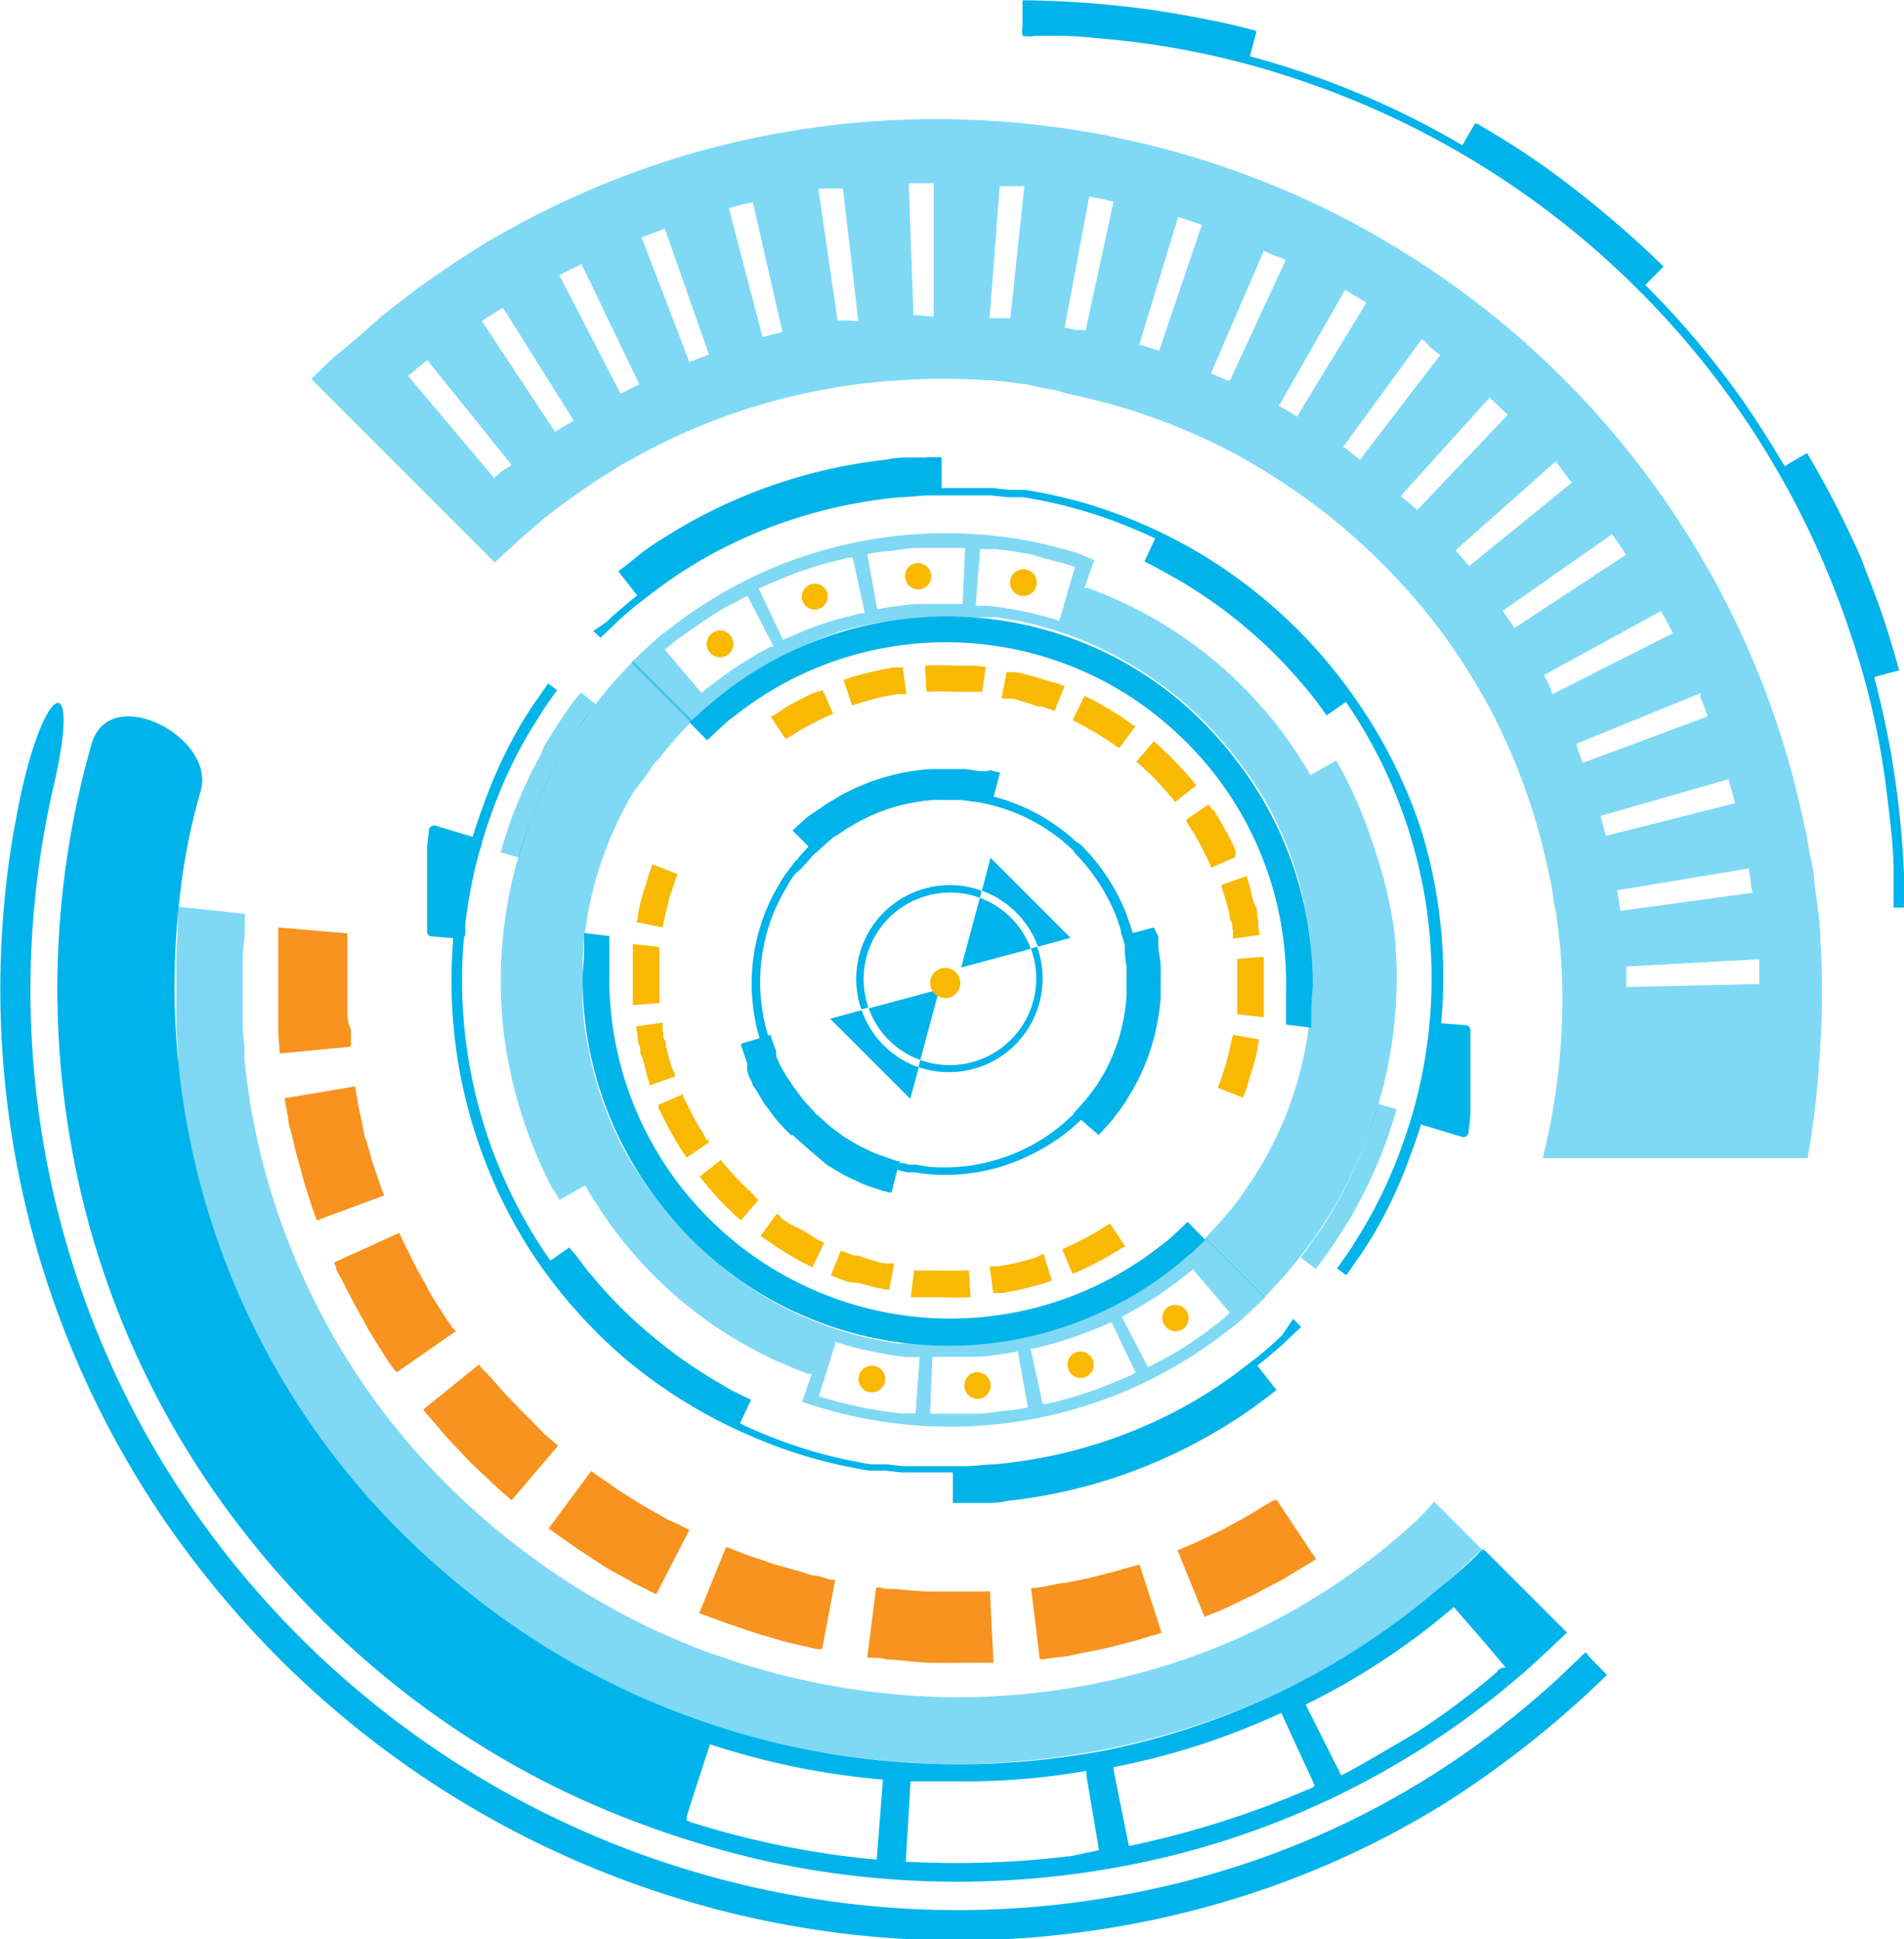 <svg id="Layer_1" data-name="Layer 1" xmlns="http://www.w3.org/2000/svg" viewBox="0 0 64.24 65.4"><defs><style>.cls-1,.cls-4{fill:#00b4e9;}.cls-2,.cls-4{opacity:0.5;}.cls-3{fill:#f9b900;}.cls-5{fill:#00b3ea;}.cls-6{fill:#00b4eb;}.cls-7{fill:#f7931e;}</style></defs><title>circle57</title><path class="cls-1" d="M100.6,108.13c-0.07.07-.17,0.16-0.28,0.26s-0.24.22-.4,0.33A11.48,11.48,0,0,1,87.71,110a11.35,11.35,0,0,1-2.22-1.43,11.82,11.82,0,0,1-1.79-1.84,11.44,11.44,0,0,1-2.4-7.22c0-.39,0-0.69,0-0.9l0-.32-0.85-.1,0,0.34c0,0.22,0,.55-0.05,1A12.3,12.3,0,0,0,83,107.3a12.66,12.66,0,0,0,1.92,2,12.19,12.19,0,0,0,2.38,1.54,12.31,12.31,0,0,0,13.12-1.42c0.17-.13.3-0.26,0.43-0.36s0.23-.2.31-0.28l0.25-.24-0.6-.61Z" transform="translate(-60.74 -66.72)"/><path class="cls-1" d="M104,111.75l-0.22.21-0.27.24-0.32.27-0.38.29a15.71,15.71,0,0,1-2,1.34,16.28,16.28,0,0,1-2.88,1.26,16.57,16.57,0,0,1-3.64.75c-0.33,0-.66.06-1,0.06H92l-0.26,0-0.53,0-0.53-.06-0.27,0-0.27,0a16.35,16.35,0,0,1-2.14-.49,17.31,17.31,0,0,1-2.1-.8A16.45,16.45,0,0,1,82,112.21a16.65,16.65,0,0,1-3-3.43A16.48,16.48,0,0,1,77.38,94a15.61,15.61,0,0,1,1-2.2l0.24-.42L78.86,91l0.19-.31,0.17-.25,0.24-.34L79.54,90l-0.31-.23-0.08.12-0.24.35-0.18.25-0.2.31-0.23.37-0.24.43a16,16,0,0,0-1,2.25A16.86,16.86,0,0,0,78.7,109a17,17,0,0,0,3.09,3.51A16.83,16.83,0,0,0,85.73,115a17.77,17.77,0,0,0,2.15.82,16.78,16.78,0,0,0,2.19.5l0.27,0,0.27,0,0.54,0.06,0.54,0,0.27,0h1.32c0.35,0,.69,0,1-0.06a17,17,0,0,0,3.72-.77,16.67,16.67,0,0,0,2.95-1.29,16.06,16.06,0,0,0,2.07-1.37l0.38-.3,0.33-.28,0.28-.24,0.22-.21,0.41-.39-0.27-.27Z" transform="translate(-60.74 -66.72)"/><g class="cls-2"><path class="cls-1" d="M101.12,108.82c-0.1.1-.24,0.21-0.39,0.34s-0.34.28-.55,0.44a12.2,12.2,0,0,1-1.6,1,12.54,12.54,0,0,1-2.28.94,12.81,12.81,0,0,1-2.88.49,12.53,12.53,0,0,1-1.6,0h-0.2l-0.2,0-0.41,0c-0.27-.05-0.55-0.09-0.83-0.15a11.74,11.74,0,0,1-1.65-.48,11.89,11.89,0,0,1-1.61-.73l-0.39-.22-0.38-.24c-0.13-.08-0.25-0.16-0.37-0.25s-0.25-.17-0.37-0.26A13.21,13.21,0,0,1,84,108.44a13.78,13.78,0,0,1-1.18-1.37,13.19,13.19,0,0,1-1-1.52,12.65,12.65,0,0,1-.72-1.61,12.14,12.14,0,0,1-.47-1.66c0-.14-0.06-0.28-0.08-0.42s-0.05-.28-0.07-0.41-0.07-.55-0.08-0.82,0-.54,0-0.81,0-.27,0-0.4,0-.26,0-0.39a12.26,12.26,0,0,1,1.46-5.15c0.09-.16.17-0.32,0.26-0.46L82.45,93l0.26-.38,0.12-.17L83,92.28l0.23-.3,0.22-.25,0.19-.22,0.16-.17,0.3-.32-2-2-0.15.16-0.43.46a16.33,16.33,0,0,0-1.36,1.77,14.82,14.82,0,0,0-1.45,2.8,15.17,15.17,0,0,0-1,7.11,15.3,15.3,0,0,0,.66,3.08,14.44,14.44,0,0,0,.84,2.07l0.16,0.32L79.51,107l0.11,0.19,0.86-.49,0.06,0.1,0.17,0.28L81,107.54l0.37,0.53a14.49,14.49,0,0,0,2.38,2.54,14.16,14.16,0,0,0,2.92,1.88c0.21,0.11.42,0.19,0.59,0.27l0.46,0.19,0.3,0.11,0.11,0-0.33.94,0.69,0.22,0.8,0.21,0.5,0.11,0.56,0.1a15.19,15.19,0,0,0,8.7-1.15,15,15,0,0,0,2.35-1.33c0.33-.22.61-0.45,0.87-0.64s0.46-.39.63-0.54l0.53-.5-2-2Zm-9.49,5.57H91.48l-0.37,0-0.53-.07-0.6-.1-0.6-.13-0.51-.13c-0.3-.08-0.5-0.15-0.5-0.15l0.57-1.83s0.17,0.06.43,0.13l0.45,0.12,0.52,0.11,0.52,0.09,0.46,0.06,0.33,0h0.12Zm3.29-.11c-0.31,0-.72.1-1.13,0.12l-0.31,0H92.12l0.08-1.92h1.17l0.27,0c0.36,0,.72-0.07,1-0.1l0.44-.08,0.34,1.89Zm4-1.19-0.34.15-0.49.2c-0.18.07-.37,0.15-0.57,0.21l-0.58.19-0.51.14-0.37.09-0.14,0-0.41-1.87,0.12,0,0.32-.08,0.45-.12,0.5-.16,0.5-.18,0.43-.17,0.3-.13,0.11-.05L99.05,113Zm3.22-2-0.29.24-0.42.32-0.5.35c-0.35.23-.7,0.45-1,0.59l-0.33.18-0.13.06-0.88-1.7,0.11-.06,0.29-.16c0.24-.13.54-0.32,0.85-0.52l0.43-.3,0.37-.28,0.26-.2,0.09-.08,1.24,1.46Z" transform="translate(-60.74 -66.72)"/></g><path class="cls-3" d="M98.16,108l-0.18.11-0.25.16-0.3.17c-0.1.06-.21,0.1-0.31,0.16l-0.27.13-0.27.12,0.35,0.84,0.29-.13,0.29-.14c0.11-.06.22-0.1,0.33-0.17l0.33-.18,0.28-.17,0.2-.12,0.07,0-0.5-.75Z" transform="translate(-60.74 -66.72)"/><path class="cls-3" d="M95.67,109.14l-0.29.08-0.33.09-0.34.07-0.3.05-0.21,0H94.13l0.12,0.9h0.09l0.23,0,0.32-.06,0.37-.08,0.36-.09,0.31-.09,0.3-.1L95.95,109Z" transform="translate(-60.74 -66.72)"/><path class="cls-3" d="M92.51,109.57c-0.24,0-.47,0-0.64,0l-0.29,0-0.11.9h0.09l0.23,0c0.19,0,.45,0,0.7,0a9.87,9.87,0,0,0,1,0l-0.06-.91A8.93,8.93,0,0,1,92.51,109.57Z" transform="translate(-60.74 -66.72)"/><path class="cls-3" d="M90.62,109.33c-0.17,0-.4-0.1-0.62-0.16l-0.33-.11-0.15,0L89.38,109l-0.27-.1-0.34.84,0.3,0.11,0.14,0.06,0.16,0.05L89.74,110c0.25,0.06.49,0.14,0.68,0.17l0.23,0.05,0.09,0,0.17-.89-0.08,0Z" transform="translate(-60.74 -66.72)"/><path class="cls-3" d="M88,108.32l-0.3-.17L87.38,108l-0.25-.17L87,107.67l-0.06,0-0.54.73,0.07,0.05,0.19,0.13,0.27,0.19,0.32,0.2,0.32,0.19,0.29,0.16,0.29,0.14,0.4-.82-0.26-.13Z" transform="translate(-60.74 -66.72)"/><path class="cls-3" d="M86.15,107c-0.12-.13-0.31-0.28-0.46-0.45l-0.24-.25-0.2-.23a2.63,2.63,0,0,1-.19-0.23l-0.71.56a3,3,0,0,0,.2.25l0.21,0.25L85,107.17c0.17,0.19.37,0.36,0.5,0.5l0.17,0.15,0.07,0.06,0.59-.69-0.06-.05Z" transform="translate(-60.74 -66.72)"/><path class="cls-3" d="M84.56,105.15L84.5,105l-0.16-.25c-0.06-.09-0.11-0.2-0.17-0.3s-0.21-.42-0.29-0.57-0.06-.15-0.09-0.19l0-.07-0.83.36,0,0.08c0,0.05.05,0.13,0.09,0.21s0.19,0.4.32,0.62,0.12,0.23.19,0.33l0.17,0.28,0.07,0.11,0.06,0.08,0.05,0.07,0.75-.51,0-.07Z" transform="translate(-60.74 -66.72)"/><path class="cls-3" d="M83.42,102.75c-0.06-.17-0.12-0.39-0.18-0.62s0-.23-0.08-0.34,0-.21-0.06-0.29l0-.29-0.9.13,0.05,0.32c0,0.1,0,.2.06,0.32s0,0.24.08,0.37,0.13,0.5.19,0.68l0.07,0.22,0,0.08,0.86-.3,0-.08Z" transform="translate(-60.74 -66.72)"/><path class="cls-3" d="M82.09,98.65c0,0.06,0,.14,0,0.23l0,0.33v0.38c0,0.13,0,.26,0,0.38s0,0.23,0,.33l0,0.32,0.9-.07,0-.29c0-.09,0-0.19,0-0.3s0-.23,0-0.35V99.25l0-.3c0-.09,0-0.16,0-0.21V98.66l-0.9-.1v0.09Z" transform="translate(-60.74 -66.72)"/><path class="cls-3" d="M82.65,96.16l-0.1.31c0,0.11-.08.23-0.11,0.36l-0.1.36-0.07.32c0,0.19-.06.31-0.06,0.31L83.1,98a2.92,2.92,0,0,1,.06-0.29l0.06-.29,0.09-.33c0-.11.07-0.22,0.1-0.33l0.09-.29,0.1-.27-0.85-.33Z" transform="translate(-60.74 -66.72)"/><path class="cls-4" d="M80.16,90.29c-0.1.13-.24,0.33-0.4,0.56s-0.34.52-.53,0.82S79.05,92,79,92.15l-0.14.25-0.13.25a16,16,0,0,0-.82,1.92l-0.21.65-0.07.25,0.61,0.17,0.07-.24,0.2-.63a15.4,15.4,0,0,1,.78-1.84l0.12-.24,0.13-.24c0.09-.16.17-0.31,0.26-0.46s0.34-.56.51-0.78,0.28-.41.38-0.54l0.15-.2-0.5-.39Z" transform="translate(-60.74 -66.72)"/><path class="cls-1" d="M85.42,113.61L85,113.36a15.93,15.93,0,0,1-2.28-1.6,15.57,15.57,0,0,1-2-2c-0.13-.14-0.23-0.28-0.32-0.4l-0.24-.32L80,108.86l-0.05-.07-0.83.58,0.06,0.08,0.16,0.22L79.59,110c0.1,0.13.21,0.28,0.35,0.43a16.58,16.58,0,0,0,2.09,2.1,17,17,0,0,0,2.43,1.7l0.48,0.27,0.38,0.19,0.33,0.16,0.43-.92-0.31-.15Z" transform="translate(-60.74 -66.72)"/><path class="cls-1" d="M102.76,113.05l-0.44.32c-0.17.12-.37,0.26-0.59,0.39a16.47,16.47,0,0,1-7.12,2.51c-0.26,0-.49,0-0.7.06l-0.54,0H92.89v1.08H93.4l0.58,0c0.22,0,.48,0,0.75-0.07a17.56,17.56,0,0,0,7.58-2.67c0.24-.14.44-0.29,0.63-0.42l0.47-.34,0.4-.31-0.67-.85Z" transform="translate(-60.74 -66.72)"/><path class="cls-1" d="M76.87,95l-1.46-.44a0.18,0.18,0,0,0-.2.18l-0.06.54c0,0.16,0,.35,0,0.55s0,0.41,0,.63v0.63c0,0.2,0,.39,0,0.54V98c0,0.09,0,.14,0,0.14a0.16,0.16,0,0,0,.13.16l1,0.08a0.16,0.16,0,0,0,.16-0.16s0,0,0-.13l0-.35c0-.29.09-0.67,0.16-1.05,0-.19.08-0.38,0.12-0.56s0.07-.34.11-0.48L77,95.19A0.17,0.17,0,0,0,76.87,95Z" transform="translate(-60.74 -66.72)"/><path class="cls-3" d="M100.15,110.8a0.45,0.45,0,0,0-.12.61,0.44,0.44,0,1,0,.73-0.49A0.45,0.45,0,0,0,100.15,110.8Z" transform="translate(-60.74 -66.72)"/><path class="cls-3" d="M97.06,112.32a0.45,0.45,0,0,0-.28.56,0.44,0.44,0,1,0,.83-0.29A0.45,0.45,0,0,0,97.06,112.32Z" transform="translate(-60.74 -66.72)"/><path class="cls-3" d="M93.69,113a0.44,0.44,0,0,0-.3.15,0.45,0.45,0,0,0-.11.32,0.44,0.44,0,0,0,.14.31,0.44,0.44,0,0,0,.74-0.37A0.45,0.45,0,0,0,93.69,113Z" transform="translate(-60.74 -66.72)"/><path class="cls-3" d="M90.25,112.79a0.45,0.45,0,1,0,.35.51A0.44,0.44,0,0,0,90.25,112.79Z" transform="translate(-60.74 -66.72)"/><path class="cls-1" d="M102.4,92.3a12.66,12.66,0,0,0-1.92-2,12.19,12.19,0,0,0-2.38-1.54A12.31,12.31,0,0,0,85,90.21c-0.17.13-.3,0.26-0.43,0.36s-0.22.2-.31,0.28L84,91.08l0.6,0.61,0.23-.22c0.07-.07.17-0.16,0.28-0.26s0.24-.22.4-0.33a11.47,11.47,0,0,1,12.21-1.32A11.34,11.34,0,0,1,99.94,91a11.82,11.82,0,0,1,1.79,1.84,11.44,11.44,0,0,1,2.4,7.22c0,0.39,0,.69,0,0.9l0,0.32,0.85,0.1,0-.34c0-.22,0-0.55.05-1A12.3,12.3,0,0,0,102.4,92.3Z" transform="translate(-60.74 -66.72)"/><path class="cls-1" d="M108.69,94.71a16.83,16.83,0,0,0-2-4.1,17,17,0,0,0-3.09-3.51,16.83,16.83,0,0,0-3.94-2.54,17.77,17.77,0,0,0-2.15-.82,16.76,16.76,0,0,0-2.19-.5l-0.27,0-0.27,0-0.54-.06-0.54,0-0.27,0H92.15c-0.35,0-.69,0-1,0.06a17,17,0,0,0-3.72.77,16.66,16.66,0,0,0-2.95,1.29,16.05,16.05,0,0,0-2.07,1.37l-0.38.3-0.33.28-0.28.24-0.22.21L80.76,88,81,88.23l0.4-.38,0.22-.21,0.27-.24,0.32-.27,0.38-.29a15.67,15.67,0,0,1,2-1.34,16.26,16.26,0,0,1,2.88-1.26,16.59,16.59,0,0,1,3.64-.75c0.33,0,.66-0.06,1-0.06h1.29l0.26,0,0.53,0,0.53,0.06,0.27,0,0.27,0a16.41,16.41,0,0,1,2.14.49,17.39,17.39,0,0,1,2.1.8,16.44,16.44,0,0,1,3.85,2.48,16.66,16.66,0,0,1,3,3.43,16.48,16.48,0,0,1,1.64,14.82,15.59,15.59,0,0,1-1,2.2l-0.24.42-0.22.36-0.19.31-0.17.25-0.24.34-0.08.11,0.31,0.23,0.09-.12,0.24-.35,0.18-.25,0.2-.31,0.23-.37,0.24-.43a16,16,0,0,0,1-2.25A16.86,16.86,0,0,0,108.69,94.71Z" transform="translate(-60.74 -66.72)"/><g class="cls-2"><path class="cls-1" d="M107.06,95.18a14.46,14.46,0,0,0-.84-2.07l-0.16-.32-0.13-.23-0.11-.19-0.86.49-0.06-.1-0.17-.28-0.27-.42-0.37-.53A14.49,14.49,0,0,0,101.71,89a14.16,14.16,0,0,0-2.92-1.88c-0.21-.11-0.42-0.19-0.59-0.27l-0.46-.19-0.3-.11-0.11,0,0.33-.94L97,85.34l-0.8-.21L95.66,85l-0.56-.1a15.2,15.2,0,0,0-5.76.17,14.95,14.95,0,0,0-5.28,2.32c-0.33.22-.61,0.45-0.87,0.64s-0.46.39-.63,0.54l-0.53.5,2,2,0.32-.3c0.1-.1.24-0.21,0.39-0.34s0.34-.28.55-0.44a12.16,12.16,0,0,1,1.6-1A12.53,12.53,0,0,1,89.14,88,12.82,12.82,0,0,1,92,87.54a12.57,12.57,0,0,1,1.6,0h0.2l0.2,0,0.41,0c0.27,0.05.55,0.09,0.83,0.15a11.72,11.72,0,0,1,1.65.48,11.89,11.89,0,0,1,1.61.73l0.39,0.22,0.38,0.24c0.13,0.08.25,0.16,0.37,0.25s0.25,0.17.37,0.26a13.18,13.18,0,0,1,1.37,1.19,13.77,13.77,0,0,1,1.18,1.37,13.2,13.2,0,0,1,1,1.52,12.61,12.61,0,0,1,.72,1.61,12.09,12.09,0,0,1,.47,1.66c0,0.14.06,0.28,0.08,0.42s0.05,0.28.07,0.41,0.07,0.55.08,0.82,0,0.54,0,.81,0,0.27,0,.4,0,0.26,0,.39a12.25,12.25,0,0,1-1.46,5.15c-0.09.16-.17,0.32-0.26,0.46l-0.26.42-0.26.38-0.12.18-0.12.16-0.23.3-0.22.25-0.19.22-0.16.17-0.3.32,2,2,0.15-.16,0.43-.46a16.37,16.37,0,0,0,1.36-1.77,14.83,14.83,0,0,0,1.45-2.8,15.17,15.17,0,0,0,1-7.11A15.3,15.3,0,0,0,107.06,95.18ZM86.7,88.55l-0.29.16c-0.24.13-.54,0.32-0.85,0.52l-0.43.3-0.37.28-0.26.2-0.09.08-1.24-1.46,0.11-.09,0.29-.24L84,88l0.5-.35c0.35-.23.7-0.45,1-0.59l0.33-.18,0.13-.06,0.88,1.7Zm3.1-1.15-0.32.08L89,87.6l-0.5.16-0.5.18-0.43.18-0.3.13-0.11.05-0.82-1.73,0.13-.06,0.34-.15,0.49-.2c0.18-.07.37-0.15,0.57-0.21l0.58-.19L89,85.62l0.37-.09,0.14,0,0.41,1.87Zm3.42-.31H92.05l-0.27,0c-0.36,0-.72.07-1,0.1l-0.44.08L90,85.41l0.51-.09c0.31,0,.72-0.1,1.13-0.12l0.31,0h1.35Zm3.26,0.57s-0.17-.06-0.43-0.13l-0.45-.12-0.52-.11-0.52-.09-0.46-.06-0.33,0H93.66l0.15-1.91H94l0.37,0,0.53,0.07,0.6,0.1L96,85.56l0.51,0.13c0.3,0.08.5,0.15,0.5,0.15Z" transform="translate(-60.74 -66.72)"/></g><path class="cls-3" d="M88.21,90.08l-0.29.14c-0.11.06-.22,0.1-0.33,0.17l-0.33.18L87,90.75l-0.2.12-0.07,0,0.5,0.75,0.07,0,0.18-.11,0.25-.16L88,91.2c0.1-.06.21-0.1,0.31-0.16l0.27-.13,0.27-.12L88.5,90Z" transform="translate(-60.74 -66.72)"/><path class="cls-3" d="M91.1,89.23l-0.23,0-0.32.06-0.37.08-0.36.09-0.32.09-0.3.1,0.29,0.86,0.28-.09,0.29-.08,0.33-.09,0.34-.07,0.3-.05,0.21,0h0.08l-0.12-.9H91.1Z" transform="translate(-60.74 -66.72)"/><path class="cls-3" d="M93.65,89.17c-0.19,0-.45,0-0.7,0a9.88,9.88,0,0,0-1,0L92,90.05a8.92,8.92,0,0,1,.94,0c0.24,0,.47,0,0.65,0l0.29,0L94,89.2H93.88Z" transform="translate(-60.74 -66.72)"/><path class="cls-3" d="M96.22,89.72l-0.16-.05-0.36-.11c-0.25-.06-0.49-0.14-0.68-0.17l-0.23,0-0.09,0-0.17.89,0.08,0,0.21,0c0.17,0,.4.1,0.62,0.16l0.33,0.11,0.15,0,0.13,0.05,0.27,0.1,0.34-.84-0.3-.11Z" transform="translate(-60.74 -66.72)"/><path class="cls-3" d="M98.82,91.07l-0.27-.19-0.32-.2-0.32-.19-0.29-.16-0.29-.14-0.4.82,0.26,0.13,0.26,0.15,0.3,0.17,0.29,0.18,0.25,0.17,0.17,0.12,0.06,0,0.54-.73L99,91.2Z" transform="translate(-60.74 -66.72)"/><path class="cls-3" d="M100.67,92.7l-0.26-.27c-0.17-.19-0.37-0.36-0.5-0.5l-0.17-.15-0.07-.06-0.59.69,0.06,0.05,0.16,0.14c0.12,0.13.31,0.28,0.46,0.45L100,93.31l0.2,0.23a2.61,2.61,0,0,1,.19.23l0.71-.56a3.07,3.07,0,0,0-.2-0.25Z" transform="translate(-60.74 -66.72)"/><path class="cls-3" d="M102.38,95.29c-0.09-.17-0.19-0.4-0.32-0.62s-0.12-.23-0.19-0.33l-0.17-.28L101.63,94l-0.06-.08-0.05-.07-0.75.51,0,0.07,0.05,0.08,0.06,0.1,0.16,0.25c0.06,0.09.11,0.2,0.17,0.3s0.21,0.42.29,0.57,0.06,0.15.09,0.19l0,0.07,0.83-.36,0-.08C102.45,95.45,102.42,95.37,102.38,95.29Z" transform="translate(-60.74 -66.72)"/><path class="cls-3" d="M103.16,97.61c0-.12,0-0.24-0.08-0.37s-0.13-.5-0.19-0.68l-0.07-.22,0-.08-0.86.3,0,0.08,0.06,0.2c0.06,0.17.12,0.39,0.18,0.62s0,0.23.08,0.34,0,0.21.06,0.29l0,0.29,0.9-.13-0.05-.32C103.21,97.84,103.19,97.73,103.16,97.61Z" transform="translate(-60.74 -66.72)"/><path class="cls-3" d="M103.38,99.31l0-.32-0.9.07,0,0.29c0,0.09,0,.19,0,0.3s0,0.23,0,.34v0.35l0,0.3c0,0.09,0,.16,0,0.21v0.08l0.9,0.1V101c0-.06,0-0.14,0-0.23l0-.33V100c0-.13,0-0.26,0-0.38S103.39,99.41,103.38,99.31Z" transform="translate(-60.74 -66.72)"/><path class="cls-3" d="M102.27,101.9l-0.06.29-0.09.33c0,0.11-.07.22-0.1,0.33l-0.09.29-0.1.27,0.85,0.33,0.11-.3,0.1-.31c0-.11.08-0.24,0.11-0.36l0.1-.36,0.07-.32c0-.19.06-0.31,0.06-0.31l-0.89-.16S102.32,101.73,102.27,101.9Z" transform="translate(-60.74 -66.72)"/><path class="cls-4" d="M107.16,104.2l-0.2.63a15.42,15.42,0,0,1-.78,1.84l-0.12.24-0.13.24c-0.09.16-.17,0.31-0.26,0.46s-0.34.56-.51,0.78-0.28.41-.38,0.54l-0.15.2,0.5,0.39,0.16-.21c0.1-.13.24-0.33,0.4-0.56s0.34-.52.53-0.82,0.18-.31.27-0.48l0.14-.25,0.13-.25a16.05,16.05,0,0,0,.82-1.92l0.21-.65,0.07-.25-0.61-.17Z" transform="translate(-60.74 -66.72)"/><path class="cls-1" d="M106.1,89.93l-0.26-.34c-0.1-.13-0.21-0.28-0.35-0.43a16.57,16.57,0,0,0-2.09-2.1,17,17,0,0,0-2.43-1.7l-0.48-.27-0.38-.19-0.33-.16-0.43.92,0.31,0.15L100,86l0.45,0.25a16,16,0,0,1,2.28,1.6,15.55,15.55,0,0,1,2,2c0.13,0.14.23,0.28,0.33,0.4l0.24,0.32,0.15,0.21,0.05,0.07,0.83-.58-0.06-.08Z" transform="translate(-60.74 -66.72)"/><path class="cls-1" d="M92,82.15l-0.58,0c-0.22,0-.48,0-0.75.07a17.55,17.55,0,0,0-7.58,2.67c-0.24.14-.44,0.29-0.63,0.42L82,85.68l-0.4.31,0.67,0.85,0.38-.29,0.44-.32c0.17-.12.37-0.26,0.59-0.39a16.48,16.48,0,0,1,7.12-2.51c0.26,0,.49,0,0.7-0.06l0.54,0h0.47V82.14H92Z" transform="translate(-60.74 -66.72)"/><path class="cls-1" d="M110.35,101.6c0-.09,0-0.14,0-0.14a0.16,0.16,0,0,0-.13-0.16l-1-.08a0.16,0.16,0,0,0-.16.16s0,0,0,.13l0,0.35c0,0.29-.09.67-0.16,1.05,0,0.19-.08.38-0.12,0.56s-0.07.34-.11,0.48l-0.13.47a0.17,0.17,0,0,0,.09.21l1.46,0.44a0.18,0.18,0,0,0,.2-0.18l0.06-.54c0-.16,0-0.35,0-0.55s0-.41,0-0.63v-0.63c0-.2,0-0.39,0-0.54V101.6Z" transform="translate(-60.74 -66.72)"/><path class="cls-3" d="M84.79,88.06a0.45,0.45,0,1,0,.62.13A0.44,0.44,0,0,0,84.79,88.06Z" transform="translate(-60.74 -66.72)"/><path class="cls-3" d="M88.09,86.43a0.44,0.44,0,0,0-.27.57,0.44,0.44,0,0,0,.83-0.29A0.44,0.44,0,0,0,88.09,86.43Z" transform="translate(-60.74 -66.72)"/><path class="cls-3" d="M91.69,85.71a0.43,0.43,0,0,0-.41.48,0.45,0.45,0,0,0,.47.41,0.44,0.44,0,0,0,.3-0.15,0.45,0.45,0,0,0,.11-0.32A0.44,0.44,0,0,0,92,85.82,0.44,0.44,0,0,0,91.69,85.71Z" transform="translate(-60.74 -66.72)"/><path class="cls-3" d="M95.36,85.93a0.45,0.45,0,1,0,.35.53A0.44,0.44,0,0,0,95.36,85.93Z" transform="translate(-60.74 -66.72)"/><path class="cls-5" d="M95.52,98.71a2.92,2.92,0,0,1-3.73,3.76l-0.06.24a3.16,3.16,0,0,0,4-4.06Z" transform="translate(-60.74 -66.72)"/><path class="cls-5" d="M93.8,97l0.06-.24a3.16,3.16,0,0,0-4.06,4l0.24-.06A2.92,2.92,0,0,1,93.8,97Z" transform="translate(-60.74 -66.72)"/><path class="cls-5" d="M93.8,97l-0.63,2.35,2.35-.63A2.91,2.91,0,0,0,93.8,97Z" transform="translate(-60.74 -66.72)"/><path class="cls-5" d="M93.87,96.76a3.16,3.16,0,0,1,1.89,1.89l1.1-.3-2.7-2.7Z" transform="translate(-60.74 -66.72)"/><path class="cls-5" d="M90.72,101.79a2.89,2.89,0,0,0,1.07.68l0.64-2.38-2.38.64A2.89,2.89,0,0,0,90.72,101.79Z" transform="translate(-60.74 -66.72)"/><path class="cls-5" d="M89.81,100.79l-1.06.29,2.7,2.7,0.29-1.06A3.15,3.15,0,0,1,89.81,100.79Z" transform="translate(-60.74 -66.72)"/><path class="cls-5" d="M94,92.73l-0.2,0-0.48-.07-0.58,0H92.45l-0.33,0a7.23,7.23,0,0,0-1.38.23,7.12,7.12,0,0,0-1.31.49,5.07,5.07,0,0,0-.56.31l-0.26.15L88.39,94,88,94.26l-0.28.25-0.24.22,0.77,0.77,0.21-.19,0.24-.22L89,94.85l0.19-.14,0.22-.13a4.08,4.08,0,0,1,.48-0.26A6,6,0,0,1,91,93.9a6.13,6.13,0,0,1,1.17-.2h0.55l0.49,0,0.41,0.06,0.17,0,0.14,0,0.27,0.07,0.28-1.05-0.32-.08Z" transform="translate(-60.74 -66.72)"/><path class="cls-5" d="M99.89,99.15l-0.07-.48c0-.07,0-0.14,0-0.2l0-.17L99.67,98l-1.05.28,0.07,0.27,0,0.14c0,0.05,0,.11,0,0.17l0.06,0.41c0,0.15,0,.32,0,0.49v0.55a6.27,6.27,0,0,1-.19,1.17,4.81,4.81,0,0,1-.18.58,4.58,4.58,0,0,1-.23.54,3.84,3.84,0,0,1-.26.48l-0.13.22-0.14.19-0.25.33-0.22.24-0.19.21L97.81,105l0.22-.24,0.25-.28,0.29-.39,0.16-.23,0.15-.26a4.8,4.8,0,0,0,.31-0.57,5.6,5.6,0,0,0,.27-0.63,7.26,7.26,0,0,0,.36-1.37,5.67,5.67,0,0,0,.08-0.68l0-.33V99.73C99.91,99.53,99.9,99.33,99.89,99.15Z" transform="translate(-60.74 -66.72)"/><path class="cls-5" d="M90.83,105.82l-0.3-.11a2.75,2.75,0,0,1-.39-0.15l-0.44-.21-0.47-.28-0.47-.35c-0.15-.13-0.3-0.27-0.45-0.4l-0.06-.05-0.05-.06-0.1-.11-0.2-.22a2,2,0,0,1-.18-0.23l-0.17-.23-0.08-.11-0.07-.12L87.25,103c0-.08-0.09-0.15-0.13-0.22l-0.1-.22-0.09-.2,0-.09,0-.09-0.11-.3-0.07-.19,0-.07-1,.3,0,0.08,0.08,0.23,0.12,0.36,0,0.11,0,0.11L86,103l0.12,0.25c0,0.09.1,0.17,0.15,0.26l0.16,0.27,0.08,0.14,0.1,0.13,0.2,0.27a2.61,2.61,0,0,0,.22.27l0.24,0.26L87.42,105,87.48,105l0.07,0.06c0.18,0.16.35,0.32,0.53,0.47L88.63,106l0.55,0.33c0.18,0.1.36,0.17,0.52,0.25a3.56,3.56,0,0,0,.45.18l0.36,0.12,0.23,0.06,0.08,0,0.27-1.06-0.07,0Z" transform="translate(-60.74 -66.72)"/><path class="cls-5" d="M99,98.86c0-.08,0-0.15,0-0.23L99,98.41c0-.15-0.07-0.3-0.11-0.44l-0.15-.43a6.7,6.7,0,0,0-1.4-2.19l-0.07-.08-0.08-.07L97,95.07l-0.15-.14a1.47,1.47,0,0,0-.16-0.13,6.48,6.48,0,0,0-5.38-1.28,6.32,6.32,0,0,0-1.88.71l-0.34.2-0.28.2-0.24.18L88.37,95,88,95.29l0.21,0.21,0.33-.29L88.75,95,89,94.88l0.27-.19,0.33-.19a6,6,0,0,1,1.79-.68A6.18,6.18,0,0,1,96.49,95a1.33,1.33,0,0,1,.15.13l0.15,0.13,0.15,0.13L97,95.49l0.07,0.07a6.41,6.41,0,0,1,1.34,2.09l0.14,0.41c0,0.14.07,0.28,0.11,0.42l0.05,0.21c0,0.07,0,.14,0,0.22s0,0.29.06,0.44a6.75,6.75,0,0,1-.1,1.77,6.68,6.68,0,0,1-.61,1.7,6.18,6.18,0,0,1-2.54,2.54,6.2,6.2,0,0,1-3.47.71L91.65,106l-0.22,0-0.21-.05c-0.14,0-.28-0.06-0.42-0.11l-0.41-.14a6.4,6.4,0,0,1-2.09-1.34l-0.07-.07-0.07-.07L88,104l-0.13-.15a1.34,1.34,0,0,1-.13-0.15,6.18,6.18,0,0,1-1.22-5.13,6,6,0,0,1,.68-1.79l0.19-.33c0.06-.1.13-0.19,0.19-0.27L87.79,96c0.05-.07.11-0.13,0.16-0.18l0.29-.33L88,95.29l-0.31.34c0,0.06-.11.11-0.16,0.19l-0.18.24c-0.06.09-.14,0.18-0.2,0.28l-0.2.34a6.31,6.31,0,0,0-.71,1.88,6.48,6.48,0,0,0,1.28,5.38,1.48,1.48,0,0,0,.13.16l0.14,0.15L88,104.4,88,104.48l0.08,0.07a6.7,6.7,0,0,0,2.19,1.4l0.43,0.15c0.14,0,.29.07,0.44,0.11l0.22,0.05,0.23,0,0.46,0.06a6.51,6.51,0,0,0,3.64-.74A6.5,6.5,0,0,0,98.37,103a7,7,0,0,0,.64-1.78,7.06,7.06,0,0,0,.1-1.86C99.1,99.16,99.07,99,99,98.86Z" transform="translate(-60.74 -66.72)"/><circle class="cls-3" cx="92.63" cy="99.89" r="0.51" transform="translate(-104.24 28.02) rotate(-45)"/><g class="cls-2"><path class="cls-6" d="M122.16,98.43c0-.66-0.13-1.32-0.21-2,0-.33-0.11-0.67-0.16-1l-0.09-.5-0.11-.5a29.77,29.77,0,0,0-2.9-7.94,30.33,30.33,0,0,0-2.34-3.68,29.83,29.83,0,0,0-6.18-6.18,31,31,0,0,0-3.68-2.34,29.78,29.78,0,0,0-7.94-2.9l-0.5-.11-0.51-.09-1-.16c-0.67-.08-1.33-0.17-2-0.21A29.91,29.91,0,0,0,83.72,72a30.12,30.12,0,0,0-5.53,2.31c-0.39.22-.77,0.42-1.13,0.64l-1,.64-0.91.63-0.42.3-0.39.3-0.72.56L73,77.93l-0.52.45L72,78.77l-0.76.73,6.19,6.19L78,85.17l0.3-.28,0.37-.32,0.43-.37,0.51-.39,0.28-.21,0.3-.21,0.65-.45,0.72-.45c0.25-.16.52-0.29,0.8-0.45a21,21,0,0,1,8.84-2.5,20.6,20.6,0,0,1,2.74,0c0.47,0,.94.09,1.41,0.14L96,79.82l0.36,0.06L96.76,80a21,21,0,0,1,5.6,2,22,22,0,0,1,2.6,1.65A21.21,21.21,0,0,1,109.35,88a21.67,21.67,0,0,1,1.65,2.6,21,21,0,0,1,2,5.6l0.08,0.36,0.06,0.36c0,0.24.09,0.47,0.12,0.71,0.05,0.47.12,0.94,0.15,1.41a20.92,20.92,0,0,1,0,2.74,22,22,0,0,1-.62,4h8.94a31.34,31.34,0,0,0,.41-3.54A29.46,29.46,0,0,0,122.16,98.43ZM77.68,82.61l-0.27.23-2.9-3.44,0.32-.27,0.33-.26L78,82.4Zm2.08-1.51-0.29.19L77,77.55s0.17-.12.35-0.23l0.36-.22,2.39,3.81ZM81.68,80l-2.07-4,0.75-.37,1.95,4.05ZM84,78.93l-1.61-4.2,0.78-.3,1.49,4.25ZM86.81,78l-0.34.09-1.14-4.35,0.4-.11,0.41-.09,1,4.38Zm2.53-.47-0.24,0H89l-0.65-4.45,0.13,0,0.29,0,0.41,0,0.52,4.47Zm2.22-.19L91.4,72.9l0.84,0,0,4.5Zm3.27,0.11H94.72l-0.24,0-0.35,0L94.47,73l0.42,0,0.29,0H95.3Zm2.54,0.41L97,77.84l-0.34-.07,0.83-4.42,0.41,0.08,0.41,0.09Zm2.48,0.69-0.67-.21,1.31-4.3,0.8,0.26Zm2.39,1-0.1,0-0.22-.1-0.32-.14,1.78-4.13,0.38,0.17L104,75.43l0.12,0.06Zm2.26,1.22-0.3-.19-0.31-.17,2.23-3.91,0.36,0.21,0.36,0.22Zm2.12,1.46L106.34,82l-0.19-.15-0.09-.06,2.65-3.63,0.11,0.08L109,78.44l0.33,0.26Zm1.94,1.69L108,83.45l3-3.32,0.61,0.58Zm1.75,1.89-0.46-.53,3.38-3L113.77,83Zm1.47,2-0.14-.2-0.2-.29,3.69-2.58,0.24,0.34,0.16,0.24,0.07,0.11-3.76,2.47Zm1.34,2.32L113,89.8l-0.17-.31,3.95-2.16,0.21,0.37,0.19,0.38Zm0.91,2-0.09-.23,0-.1,4.17-1.7,0,0.12,0.1,0.27,0.15,0.39-4.22,1.57Zm0.71,2.11L119.06,93l0.22,0.81-4.36,1.1Zm0.62,2.86-0.06-.35,4.44-.74,0.07,0.41c0,0.21.06,0.41,0.06,0.41l-4.46.61S115.39,97.28,115.36,97.11Zm0.25,2.91V99.67c0-.18,0-0.35,0-0.35l4.49-.25s0,0.21,0,.42v0.42Z" transform="translate(-60.74 -66.72)"/></g><g class="cls-2"><path class="cls-6" d="M108.71,117.83c-0.3.3-.77,0.7-1.38,1.21a22.34,22.34,0,0,1-2.34,1.63,21.4,21.4,0,0,1-3.3,1.65,23.13,23.13,0,0,1-4.2,1.22,23.79,23.79,0,0,1-4.88.42,24.68,24.68,0,0,1-5.21-.68c-0.44-.09-0.87-0.23-1.3-0.35s-0.86-.28-1.29-0.42-0.85-.32-1.27-0.5-0.84-.36-1.24-0.57a24.68,24.68,0,0,1-4.56-2.93A24.37,24.37,0,0,1,74,114.76a23.71,23.71,0,0,1-4.23-8.23,22.36,22.36,0,0,1-.73-3.64l-0.05-.4,0-.39-0.06-.74c0-.48,0-0.92,0-1.32s0-.75,0-1.06L69,98.19c0-.21,0-0.37,0-0.48l0-.17-2.26-.24,0,0.18c0,0.12,0,.3,0,0.53l-0.05.86c0,0.34,0,.73,0,1.16s0,0.92,0,1.44l0.06,0.82,0,0.43,0.06,0.44a24.63,24.63,0,0,0,.81,4,26,26,0,0,0,4.63,9,26.64,26.64,0,0,0,4,4.09,26.94,26.94,0,0,0,5,3.2c0.44,0.23.9,0.42,1.35,0.63s0.92,0.37,1.38.55,0.94,0.33,1.41.46,0.94,0.28,1.42.38a27,27,0,0,0,5.7.74,26.08,26.08,0,0,0,5.35-.46,25.42,25.42,0,0,0,4.62-1.34,23.67,23.67,0,0,0,3.64-1.82,24.64,24.64,0,0,0,2.58-1.79c0.67-.55,1.19-1,1.52-1.33l0.52-.49-1.61-1.61Z" transform="translate(-60.74 -66.72)"/></g><path class="cls-6" d="M114.24,122.45a2.34,2.34,0,0,0-.27.25l-0.63.6c-0.42.39-.86,0.77-1.3,1.13a28.82,28.82,0,0,1-8.86,5,30.88,30.88,0,0,1-13.39,1.54,31.47,31.47,0,0,1-21.84-12.38,30.71,30.71,0,0,1-5.39-25.41c0.93-4-.34-3.51-1.18.64q-0.1.52-.19,1a31.74,31.74,0,0,0,6.54,25.12A32.49,32.49,0,0,0,89.8,132a31.92,31.92,0,0,0,13.52-1.54,30.45,30.45,0,0,0,6.17-2.92,33.94,33.94,0,0,0,5.47-4.33l-0.6-.61A0.73,0.73,0,0,0,114.24,122.45Z" transform="translate(-60.74 -66.72)"/><path class="cls-6" d="M110.83,119c-0.08-.08-0.2.12-0.27,0.18-0.37.35-.75,0.71-1.14,1A24.86,24.86,0,0,1,98,125.76,26.48,26.48,0,0,1,78.73,122a27.81,27.81,0,0,1-5.07-4.23,26,26,0,0,1-6.84-20.93,20.92,20.92,0,0,1,.69-3.44c0.53-1.82-3.07-3.69-3.68-1.59a30.08,30.08,0,0,0-.67,13.64,29.42,29.42,0,0,0,4.46,11.07,31.13,31.13,0,0,0,6.59,7.14,30,30,0,0,0,5.93,3.65,32.89,32.89,0,0,0,6.54,2.2,30.24,30.24,0,0,0,13.85-.27,28.64,28.64,0,0,0,11.32-5.85c0.61-.51,1.18-1.06,1.76-1.61l-1.91-1.91ZM90.32,129.44a29.75,29.75,0,0,1-6.1-1.21,2.32,2.32,0,0,1-.31-0.11l0-.14,0.21-.66,0.51-1.57,0.07-.2a25.56,25.56,0,0,0,5.83,1.19Zm6.51-.11H96.77a31.72,31.72,0,0,1-5.47.18l0.16-2.65s0-.06,0-0.06l0.42,0c0.53,0,1.06,0,1.59,0a23.93,23.93,0,0,0,3.34-.26l0.58-.09a0.25,0.25,0,0,1,0,.12l0.15,0.89,0.28,1.66Zm8-2.24,0,0a31.53,31.53,0,0,1-6,1.89s-0.48-2.35-.52-2.59l0-.07a24.43,24.43,0,0,0,5.66-1.83l0.63,1.37,0.39,0.84,0.1,0.23C105.1,127,104.87,127.07,104.82,127.1Zm6.44-4s-0.07.06,0,0a24.52,24.52,0,0,1-2.65,2c-0.2.13-2.61,1.55-2.63,1.5l-1.2-2.38,0,0a23.64,23.64,0,0,0,5-3.29l1,1.15,0.6,0.71,0.16,0.19C111.5,122.93,111.31,123,111.26,123.08Z" transform="translate(-60.74 -66.72)"/><path class="cls-7" d="M103.65,117.35l-0.36.22-0.51.31-0.61.33c-0.2.12-.42,0.21-0.62,0.31s-0.38.19-.54,0.26l-0.54.23,0.91,2.24L102,121c0.18-.08.39-0.18,0.61-0.29s0.47-.21.7-0.35L104,120l0.58-.35,0.41-.25,0.15-.1-1.33-2Z" transform="translate(-60.74 -66.72)"/><path class="cls-7" d="M98.62,119.64c-0.17.06-.37,0.11-0.58,0.16s-0.44.12-.68,0.17l-0.68.14c-0.22,0-.43.07-0.6,0.1l-0.43.07-0.12,0h0l0.29,2.4h0l0.13,0,0.48-.07c0.2,0,.43-0.05.67-0.11l0.77-.15c0.26-.05.52-0.13,0.76-0.19s0.47-.11.66-0.18l0.64-.19-0.74-2.3Z" transform="translate(-60.74 -66.72)"/><path class="cls-7" d="M93.95,120.4c-0.1,0-.25,0-0.43,0-0.36,0-.84,0-1.32,0s-1-.07-1.31-0.09c-0.18,0-.33,0-0.43-0.05l-0.16,0L90,122.63l0.18,0c0.12,0,.28,0,0.48.06,0.4,0,.93.1,1.47,0.11s1.07,0,1.47,0c0.2,0,.37,0,0.48,0h0.18l-0.12-2.41H93.95Z" transform="translate(-60.74 -66.72)"/><path class="cls-7" d="M88.33,119.87c-0.17,0-.38-0.08-0.6-0.15l-0.68-.19c-0.23-.06-0.46-0.15-0.67-0.22s-0.41-.13-0.58-0.2l-0.56-.22-0.91,2.24L85,121.37c0.19,0.08.41,0.15,0.65,0.23s0.49,0.17.75,0.25l0.76,0.22c0.24,0.07.47,0.11,0.67,0.16l0.47,0.11,0.18,0L88.92,120l-0.16,0Z" transform="translate(-60.74 -66.72)"/><path class="cls-7" d="M82.9,117.76c-0.19-.11-0.41-0.22-0.61-0.35l-0.6-.38c-0.19-.12-0.36-0.25-0.51-0.35l-0.36-.25-0.13-.1-1.44,1.94,0.15,0.11,0.4,0.28c0.17,0.11.35,0.26,0.57,0.39L81,119.47c0.22,0.15.46,0.27,0.68,0.39s0.42,0.25.6,0.33l0.6,0.3L84,118.32l-0.54-.27C83.28,118,83.1,117.87,82.9,117.76Z" transform="translate(-60.74 -66.72)"/><path class="cls-7" d="M78.71,114.67c-0.16-.16-0.34-0.32-0.5-0.5l-0.49-.51-0.4-.46L77,112.87l-0.1-.13-1.88,1.52,0.11,0.14,0.32,0.37c0.13,0.15.28,0.33,0.45,0.52l0.54,0.57c0.18,0.2.38,0.38,0.56,0.55l0.5,0.47L78,117.32l1.57-1.84-0.46-.39Z" transform="translate(-60.74 -66.72)"/><path class="cls-7" d="M75.76,111.14l-0.33-.52-0.18-.29L75.08,110c-0.11-.21-0.24-0.41-0.34-0.61l-0.27-.55c-0.08-.16-0.15-0.29-0.19-0.39l-0.07-.15-2.2,1,0.07,0.17c0,0.11.12,0.26,0.21,0.44l0.31,0.61c0.11,0.22.25,0.45,0.38,0.69l0.19,0.35,0.2,0.33,0.36,0.58c0.11,0.17.21,0.3,0.27,0.4L74.13,113l2-1.39L76,111.5C75.95,111.41,75.86,111.29,75.76,111.14Z" transform="translate(-60.74 -66.72)"/><path class="cls-7" d="M73.3,105.9l-0.19-.68C73,105,73,104.77,72.95,104.55s-0.1-.42-0.13-0.6l-0.1-.59-2.38.4,0.12,0.66c0,0.2.09,0.42,0.15,0.67s0.11,0.51.19,0.76L71,106.6l0.21,0.65c0.12,0.38.22,0.63,0.22,0.63l2.27-.84s-0.09-.22-0.2-0.56Z" transform="translate(-60.74 -66.72)"/><path class="cls-7" d="M72.46,100.79c0-.22,0-0.46,0-0.7V99.4c0-.22,0-0.43,0-0.61l0-.43,0-.16L70.13,98l0,0.18,0,0.48c0,0.2,0,.43,0,0.68v0.78c0,0.27,0,.53,0,0.78s0,0.48,0,.68l0.05,0.67,2.4-.23,0-.59C72.47,101.23,72.46,101,72.46,100.79Z" transform="translate(-60.74 -66.72)"/><path class="cls-5" d="M125,96.92v0h0V96.84a31.68,31.68,0,0,0-.47-4.78q-0.22-1.23-.54-2.44c0-.09,0-0.07.09-0.09l0.28-.08,0.46-.12c-0.16-.56-0.32-1.11-0.5-1.66-0.24-.72-0.52-1.42-0.79-2.13A33.28,33.28,0,0,0,121.71,82l-0.38.22-0.26.15a0.42,0.42,0,0,1-.12.07c-0.44-.75-0.91-1.49-1.41-2.21a29.43,29.43,0,0,0-3.29-3.9l0.62-.62a35.88,35.88,0,0,0-3.81-3.22A27.29,27.29,0,0,0,110.76,71a0.59,0.59,0,0,0-.25-0.12l-0.14.24-0.29.5a28.76,28.76,0,0,0-7.17-3l0.14-.53,0.08-.29c0-.07-0.15-0.07-0.2-0.09-0.89-.24-1.79-0.4-2.69-0.56a33.31,33.31,0,0,0-5-.42V67.6a1,1,0,0,0,0,.33,1.48,1.48,0,0,0,.45,0l0.83,0c0.57,0,1.14.07,1.7,0.12a27.87,27.87,0,0,1,6.06,1.27,29.45,29.45,0,0,1,18.9,18.79,26.43,26.43,0,0,1,1.19,5.11c0.11,0.9.23,1.8,0.26,2.71q0,0.63,0,1.27c0,0.06,0,.13,0,0.13H125V96.92Z" transform="translate(-60.74 -66.72)"/></svg>